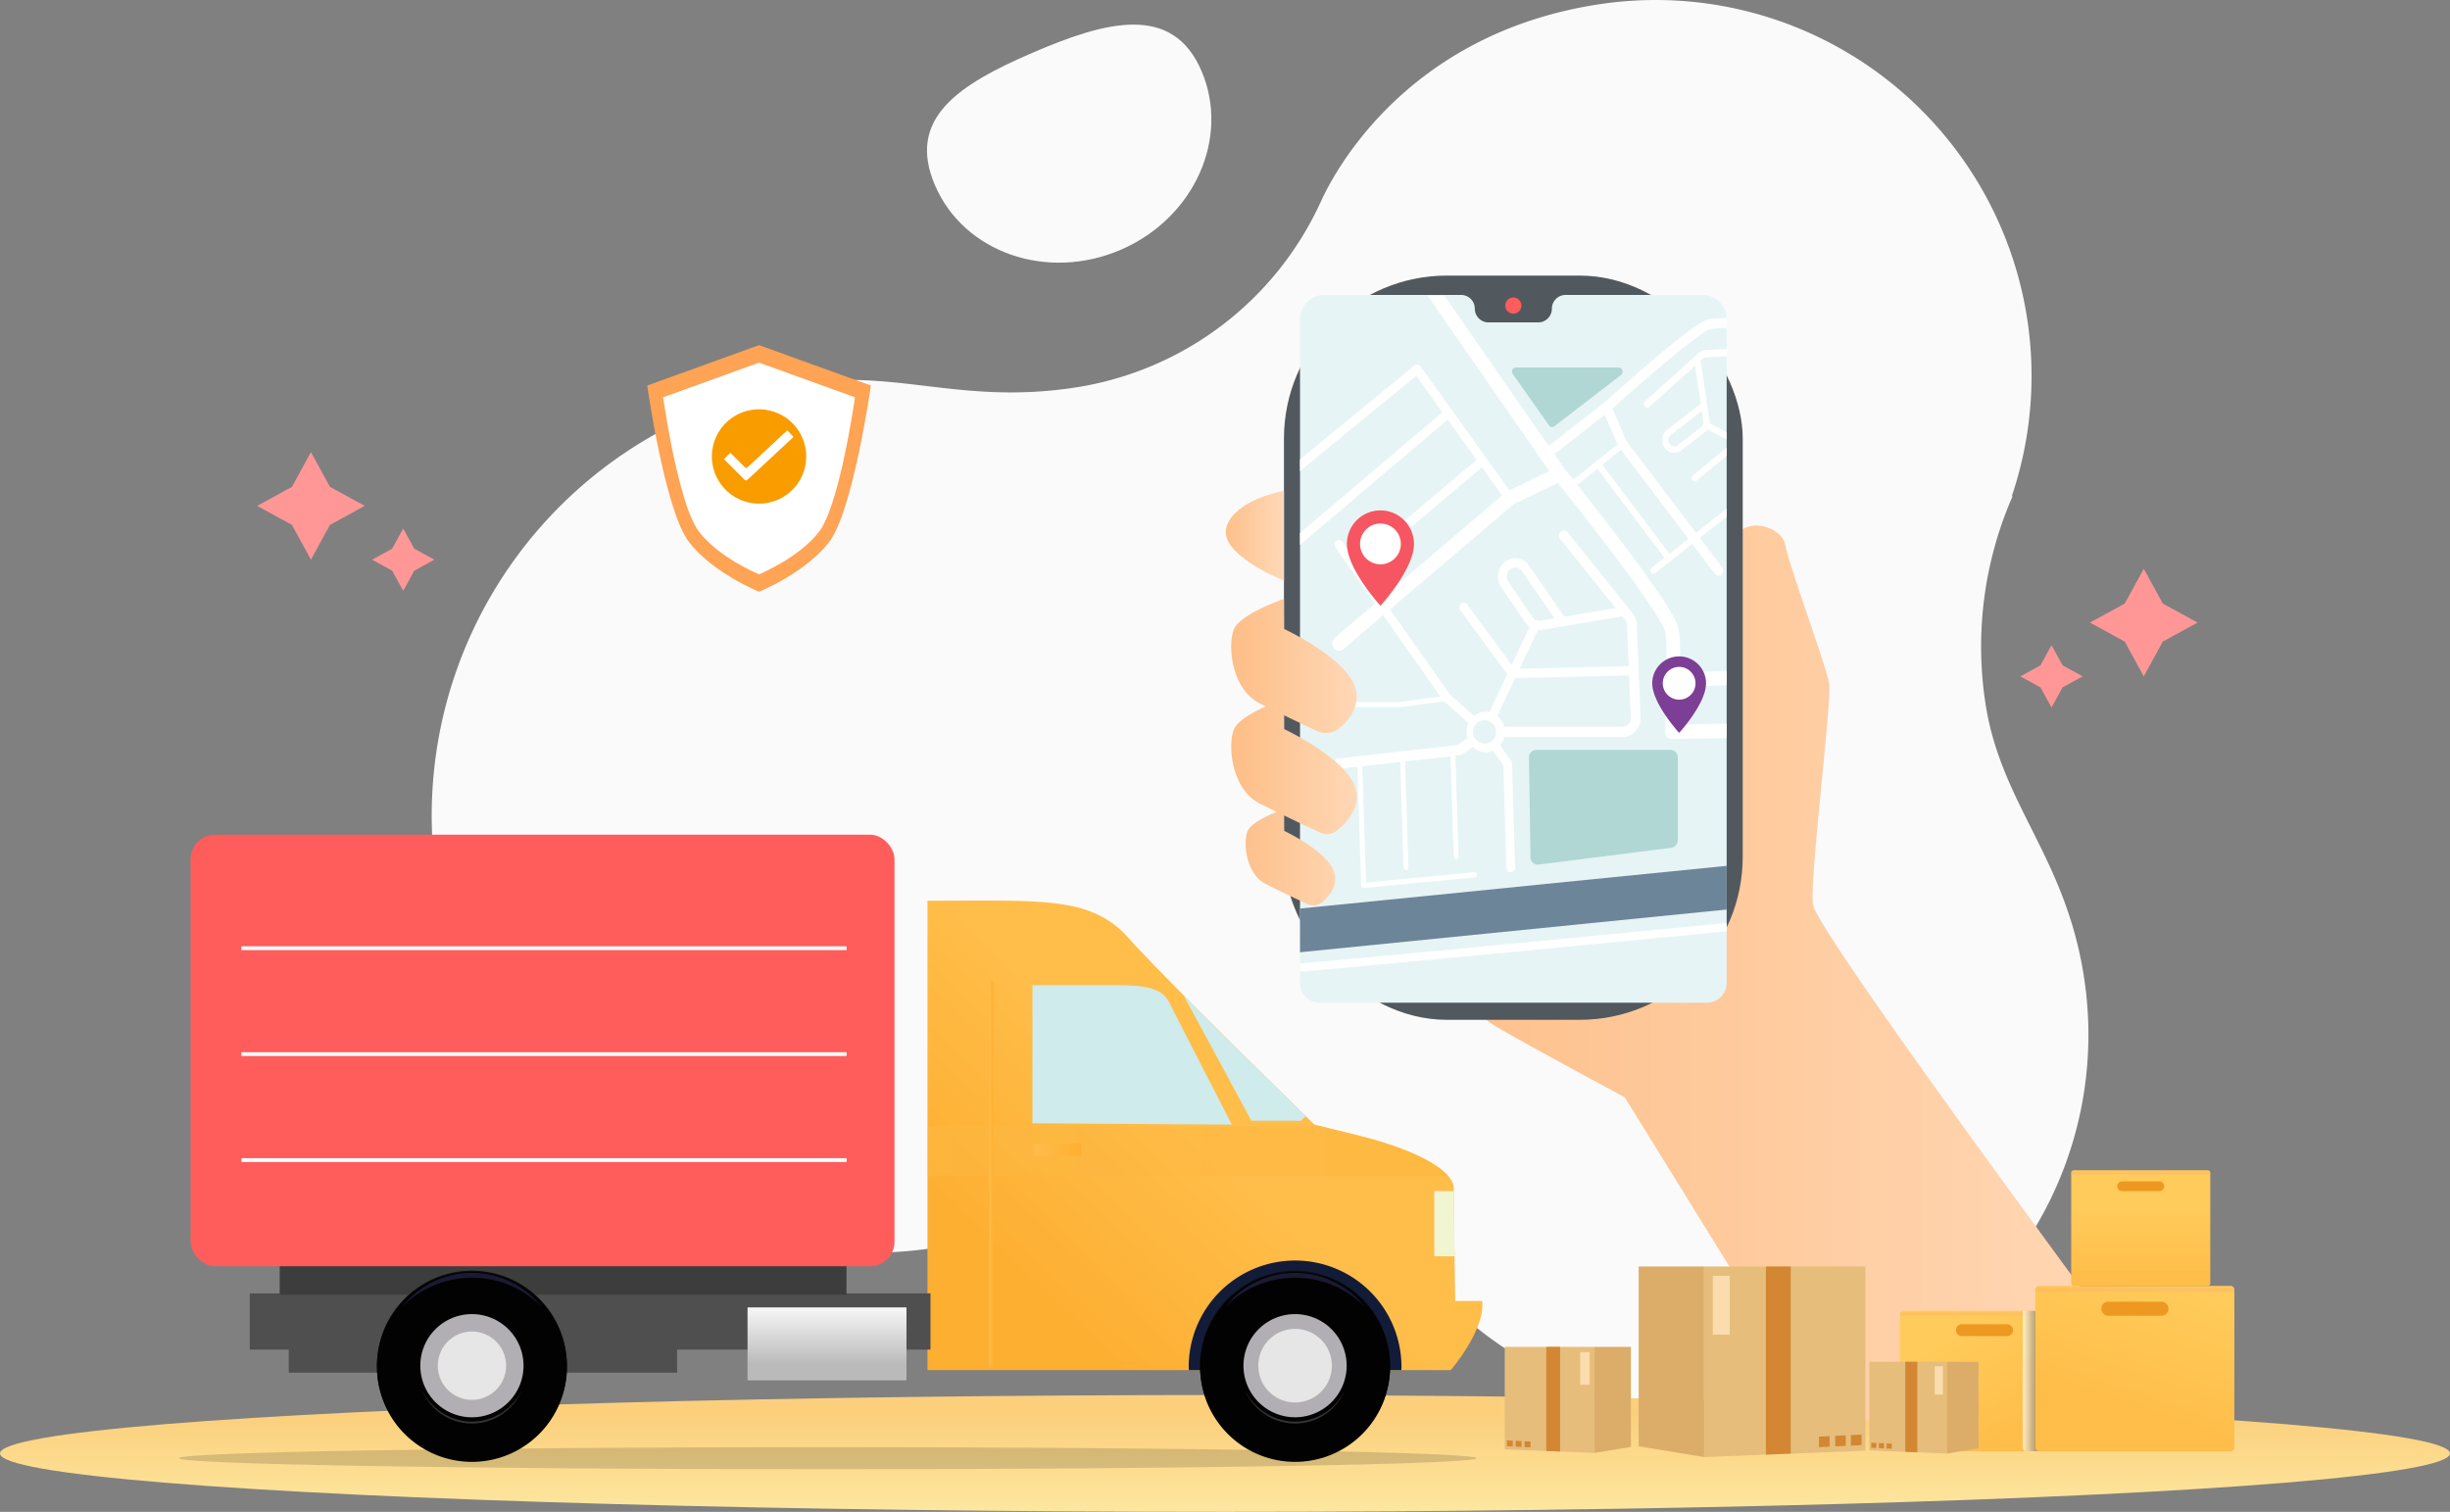 <svg xmlns="http://www.w3.org/2000/svg" xmlns:xlink="http://www.w3.org/1999/xlink" width="355.245" height="219.236" viewBox="0 0 355.245 219.236">
  <rect x="0" y="0" width="355.245" height="219.236" fill="#808080" stroke="none"/>
  <defs>
    <linearGradient id="linear-gradient" x1="0.5" y1="1.783" x2="0.5" y2="0.155" gradientUnits="objectBoundingBox">
      <stop offset="0" stop-color="#fffdc0"/>
      <stop offset="1" stop-color="#fbcf7c"/>
    </linearGradient>
    <linearGradient id="linear-gradient-2" y1="0.5" x2="1" y2="0.5" gradientUnits="objectBoundingBox">
      <stop offset="0" stop-color="#febd85"/>
      <stop offset="1" stop-color="#ffd9b8"/>
    </linearGradient>
    <clipPath id="clip-path">
      <path id="Path_24566" data-name="Path 24566" d="M2997.846,3191.052h19.826a1.992,1.992,0,0,1,1.992,1.992,1.992,1.992,0,0,0,1.992,1.992h7.192a1.992,1.992,0,0,0,1.992-1.992,1.992,1.992,0,0,1,1.992-1.992h19.826a3.525,3.525,0,0,1,3.525,3.525v96.205a2.864,2.864,0,0,1-2.812,2.912h-56.239a2.863,2.863,0,0,1-2.811-2.912v-96.205A3.525,3.525,0,0,1,2997.846,3191.052Z" fill="none"/>
    </clipPath>
    <linearGradient id="linear-gradient-5" x1="0.472" y1="0.5" x2="0.151" y2="0.783" gradientUnits="objectBoundingBox">
      <stop offset="0" stop-color="#ffbd49"/>
      <stop offset="1" stop-color="#fdaf32"/>
    </linearGradient>
    <linearGradient id="linear-gradient-6" x1="0" y1="0.5" x2="1" y2="0.5" xlink:href="#linear-gradient-5"/>
    <linearGradient id="linear-gradient-7" x1="0.5" y1="-11.305" x2="0.5" y2="-83.758" xlink:href="#linear-gradient-5"/>
    <linearGradient id="linear-gradient-8" x1="0" y1="0.5" x2="1" y2="0.5" xlink:href="#linear-gradient-5"/>
    <linearGradient id="linear-gradient-9" x1="0" y1="0.5" x2="1" y2="0.5" xlink:href="#linear-gradient-5"/>
    <linearGradient id="linear-gradient-10" x1="-150.375" y1="-0.105" x2="-150.375" y2="0.782" gradientUnits="objectBoundingBox">
      <stop offset="0" stop-color="#fff"/>
      <stop offset="1" stop-color="#bababa"/>
    </linearGradient>
    <linearGradient id="linear-gradient-11" x1="0.752" y1="0.859" x2="0.286" y2="0.196" gradientUnits="objectBoundingBox">
      <stop offset="0" stop-color="#ffbd49"/>
      <stop offset="1" stop-color="#ffcb5a"/>
    </linearGradient>
    <linearGradient id="linear-gradient-12" x1="0.612" y1="0.5" x2="0.037" y2="0.5" gradientUnits="objectBoundingBox">
      <stop offset="0"/>
      <stop offset="1" stop-color="#fff"/>
    </linearGradient>
    <linearGradient id="linear-gradient-13" x1="0.395" y1="0.758" x2="0.705" y2="-0.003" xlink:href="#linear-gradient-11"/>
    <linearGradient id="linear-gradient-14" x1="0.5" y1="0.934" x2="0.5" y2="0.331" xlink:href="#linear-gradient-11"/>
  </defs>
  <g id="Group_17079" data-name="Group 17079" transform="translate(-2805.82 -3148.179)">
    <g id="Group_17033" data-name="Group 17033">
      <g id="Group_17032" data-name="Group 17032">
        <path id="Path_24549" data-name="Path 24549" d="M3097.625,3220.183a54.278,54.278,0,0,0-3.921,29.979c2.254,14.706,11.618,22.24,14.3,39.775a54.527,54.527,0,0,1-92.936,46.349c-.1.045-16.908-19.931-43.205-15.9-11.476,1.756-18.892,6.961-30.442,8.733a63.4,63.4,0,1,1-19.205-125.341c13.556-2.079,23.024,3.118,39.474.6a46.962,46.962,0,0,0,35.581-26.815c.073.009,9.581-24.038,40.3-28.745a54.51,54.51,0,0,1,59.971,71.266A.673.673,0,0,1,3097.625,3220.183Z" fill="#fafafa"/>
      </g>
      <path id="Path_24550" data-name="Path 24550" d="M2968.327,3184.4c10.66-4.6,15.892-16.234,11.687-25.981s-13.842-7.182-24.5-2.581-18.314,9.5-14.107,19.243S2957.666,3189,2968.327,3184.4Z" fill="#fafafa"/>
    </g>
    <ellipse id="Ellipse_851" data-name="Ellipse 851" cx="177.622" cy="8.472" rx="177.622" ry="8.472" transform="translate(2805.82 3350.471)" fill="url(#linear-gradient)"/>
    <g id="Group_17034" data-name="Group 17034">
      <path id="Path_24551" data-name="Path 24551" d="M2853.665,3218.78l5.042,2.757-5.042,2.758-2.757,5.042-2.758-5.042-5.042-2.758,5.042-2.757,2.758-5.042Z" fill="#ff9797"/>
      <path id="Path_24552" data-name="Path 24552" d="M2865.884,3227.74l2.919,1.6-2.919,1.6-1.6,2.919-1.6-2.919-2.919-1.6,2.919-1.6,1.6-2.919Z" fill="#ff9797"/>
    </g>
    <g id="Group_17035" data-name="Group 17035">
      <path id="Path_24553" data-name="Path 24553" d="M3113.905,3235.7l-5.042,2.757,5.042,2.758,2.758,5.042,2.757-5.042,5.042-2.758-5.042-2.757-2.757-5.042Z" fill="#ff9797"/>
      <path id="Path_24554" data-name="Path 24554" d="M3101.686,3244.659l-2.919,1.6,2.919,1.6,1.6,2.919,1.6-2.919,2.919-1.6-2.919-1.6-1.6-2.919Z" fill="#ff9797"/>
    </g>
    <g id="Group_17038" data-name="Group 17038">
      <path id="Path_24555" data-name="Path 24555" d="M2899.663,3204.085s2.576,18.186,6.062,22.7,10.154,7.2,10.154,7.2,6.668-2.685,10.154-7.2,6.062-22.7,6.062-22.7l-16.216-5.859-16.216,5.859" fill="#ffa354"/>
      <path id="Path_24556" data-name="Path 24556" d="M2915.879,3200.765l-13.913,5.027s2.21,15.6,5.2,19.479,8.712,6.179,8.712,6.179,5.721-2.3,8.712-6.179,5.2-19.479,5.2-19.479Z" fill="#fff"/>
      <g id="Group_17037" data-name="Group 17037">
        <circle id="Ellipse_852" data-name="Ellipse 852" cx="6.842" cy="6.842" r="6.842" transform="translate(2907.648 3219.46) rotate(-76.717)" fill="#f99c00"/>
        <g id="Group_17036" data-name="Group 17036">
          <path id="Path_24557" data-name="Path 24557" d="M2914.185,3217.762a.288.288,0,0,1-.4-.007l-2.995-2.994.928-.929,2.1,2.1a.288.288,0,0,0,.4.007l5.759-5.362.9.962Z" fill="#fff"/>
        </g>
      </g>
    </g>
    <g id="Group_17047" data-name="Group 17047">
      <path id="Path_24558" data-name="Path 24558" d="M3004.86,3237.321l-6.02,36.956s17.986,19.355,24.086,22.875S3041.4,3307.3,3041.4,3307.3l28.969,46.83,51.613.342s-52.836-70.934-53.3-75.157,2.816-29.564,2.346-32.144-5.865-17.128-6.335-19.944-6.8-4.927-8.212.7-.93,14.635.977,19.2c1.6,3.829.037,7.911-.667,7.676s-5-4.589-5-4.589S3007.675,3235.679,3004.86,3237.321Z" fill="url(#linear-gradient-2)"/>
      <g id="Group_17045" data-name="Group 17045">
        <rect id="Rectangle_5608" data-name="Rectangle 5608" width="66.523" height="107.923" rx="23.641" transform="translate(3058.513 3296.066) rotate(180)" fill="#52595e"/>
        <path id="Path_24559" data-name="Path 24559" d="M3024.084,3192.49a1.168,1.168,0,1,0,1.168-1.169A1.168,1.168,0,0,0,3024.084,3192.49Z" fill="#ff5c5c"/>
        <path id="Path_24560" data-name="Path 24560" d="M2997.846,3190.949h19.826a1.992,1.992,0,0,1,1.992,1.992,1.992,1.992,0,0,0,1.992,1.992h7.192a1.992,1.992,0,0,0,1.992-1.992,1.992,1.992,0,0,1,1.992-1.992h19.826a3.525,3.525,0,0,1,3.525,3.525v96.2a2.864,2.864,0,0,1-2.812,2.912h-56.239a2.863,2.863,0,0,1-2.811-2.912v-96.206A3.525,3.525,0,0,1,2997.846,3190.949Z" fill="#e6f4f5"/>
        <g id="Group_17042" data-name="Group 17042">
          <g id="Group_17041" data-name="Group 17041" clip-path="url(#clip-path)">
            <g id="Group_17040" data-name="Group 17040">
              <g id="Group_17039" data-name="Group 17039">
                <path id="Path_24561" data-name="Path 24561" d="M3060.749,3276.733a2.273,2.273,0,0,0-.024-.283c-.245-1.726-2.239-2.946-4.455-2.724l-64.446,6.451c-2.216.221-3.813,1.8-3.568,3.526s2.239,2.946,4.455,2.724l64.446-6.451C3059.251,3279.767,3060.793,3278.345,3060.749,3276.733Z" fill="#6d8599"/>
              </g>
              <path id="Path_24562" data-name="Path 24562" d="M3027.517,3258.038l.225,14.456a1.05,1.05,0,0,0,1.149,1.063l19.3-2.447a1.069,1.069,0,0,0,.905-1.081V3258.02a1.058,1.058,0,0,0-1.027-1.088h-19.522A1.06,1.06,0,0,0,3027.517,3258.038Z" fill="#6bb2ab" opacity="0.44"/>
              <path id="Path_24563" data-name="Path 24563" d="M2992.684,3289.057l.338-.48h0l.338-.48a.515.515,0,0,0-.3-.116c1.232.015,43.763-4.075,66.08-6.24l.1,1.194c-.165.016-16.68,1.618-33.008,3.179-9.591.918-17.24,1.642-22.737,2.153-3.265.3-5.8.534-7.526.685C2992.892,3289.222,2992.892,3289.222,2992.684,3289.057Z" fill="#fff"/>
              <path id="Path_24564" data-name="Path 24564" d="M3003.575,3276.948l16.072-1.541a.367.367,0,0,0,.321-.373V3275a.36.36,0,0,0-.384-.339l-15.7,1.506-.534-16.867,5.506-.62.478,15.291a.354.354,0,1,0,.707-.012v-.013l-.479-15.345,6.581-.741.473,14.545a.354.354,0,1,0,.707-.013v-.013l-.475-14.6.2-.022a2.489,2.489,0,0,0,1.165-.451l1.148-.824a2.677,2.677,0,0,0,1.886.789,2.636,2.636,0,0,0,1.055-.222l1.5,2.111.437,14.819a.637.637,0,1,0,1.272-.021v-.021l-.444-15.033a.7.7,0,0,0-.128-.385l-1.607-2.258a2.991,2.991,0,0,0,.6-1.211h17.2a2.473,2.473,0,0,0,1.85-.837,2.777,2.777,0,0,0,.712-1.874c0-.04,0-.08,0-.12l-.544-13.462a2.817,2.817,0,0,0-.607-1.64l-9.406-11.741a.679.679,0,0,0-1-.086.78.78,0,0,0-.081,1.056l8.022,10.013-7.44,1.252c-.009-.016-.019-.032-.03-.048l-5.089-7.351a2.4,2.4,0,0,0-3.276-.711,2.648,2.648,0,0,0-1.172,1.736,2.775,2.775,0,0,0,.423,2.087l3.517,5.137a2.559,2.559,0,0,0,.595.618l-2.6,5.513-6.43-8.73a.612.612,0,0,0-.893-.117.7.7,0,0,0-.11.947l6.8,9.236-2.6,5.52a2.572,2.572,0,0,0-.529-.055,2.663,2.663,0,0,0-1.688.61l-3.443-3.081a1.216,1.216,0,0,1-.191-.215l-8.55-12.152,17.926-15.265,6.407-3.086c1.171,1.462,4.309,5.4,7.453,9.549,7.282,9.606,8.052,11.678,8.115,12.085.472,3.064-.007,14.3-.012,14.415a1.078,1.078,0,0,0,.279.779.964.964,0,0,0,.727.318l22.55-.42a.967.967,0,0,0,.724-.353,1.091,1.091,0,0,0,.248-.695c0-.037,0-.073,0-.11l-.792-7.966a1.009,1.009,0,0,0-1.023-.938l-17.209.725a1.05,1.05,0,0,0,.079,2.1l16.282-.686.581,5.85-20.419.38c.111-2.985.361-11.027-.057-13.734-.1-.623-.351-2.277-8.528-13.064-2.324-3.065-4.643-6.016-6.175-7.947l2.912-2.344,9.72,12.912-1.872,1.48a.489.489,0,0,0-.091.659.429.429,0,0,0,.623.1l5.37-4.244,3.28,4.326a.665.665,0,0,0,.972.112.764.764,0,0,0,.106-1.031l-3.248-4.284,7.782-6.149.531,4.4v7.266a.247.247,0,1,0,.494,0v-7.283c0-.011,0-.022,0-.033l-.573-4.752c.015-.018.032-.034.047-.053l2.042-2.563a1.833,1.833,0,0,0,1.431.113l.559.875a.893.893,0,0,1,.133.387L3066,3230.97a.5.5,0,0,0,.544.465.517.517,0,0,0,.439-.576l-.193-1.92,11.351-.4a.24.24,0,0,0,.177-.088.273.273,0,0,0,.061-.2l-1.017-11.906a.253.253,0,0,0-.246-.238h-.022a.258.258,0,0,0-.224.284l.993,11.63-11.125.4-.409-4.078,10.086-.354a.263.263,0,0,0-.008-.524h-.009l-10.121.355-.489-4.875,9.594-.35a.263.263,0,0,0-.009-.524h-.008l-9.629.352-.015-.149a1.978,1.978,0,0,0-.3-.863l-.543-.85a2.112,2.112,0,0,0,.52-1.4,2.149,2.149,0,0,0-.146-.782l1.393-1.113,9.774-.324a.472.472,0,0,0-.014-.942h-.014l-9.915.328a.433.433,0,0,0-.254.1l-1.49,1.191a1.9,1.9,0,0,0-.8-.443v-12.742a1.941,1.941,0,0,0-.551-1.37,1.723,1.723,0,0,0-1.237-.527c-.026,0-.052,0-.079,0l-8.879.4a1.742,1.742,0,0,0-1.082.449l-7.744,6.968a.546.546,0,0,0-.057.738.475.475,0,0,0,.7.06l6.6-5.942.826,5.511-.032.022-4.848,3.77a1.912,1.912,0,0,0-.469,2.427,1.755,1.755,0,0,0,1.145.868,1.665,1.665,0,0,0,1.376-.314l3.389-2.6a1.8,1.8,0,0,0,.407-.44l3.636,1.925-5.758,4.763a.492.492,0,0,0-.077.662.428.428,0,0,0,.624.081l6.093-5.039,3.64,1.928a2.2,2.2,0,0,0-.036.392,2.126,2.126,0,0,0,.4,1.25l-2.031,2.551a.9.9,0,0,1-.142.141l-8.015,6.334-10.069-13.28-2.036-4.746c.965-.867,3.563-3.191,6.3-5.521,6.336-5.394,7.7-5.965,7.97-6.011,2.022-.35,9.434.005,9.509.009a.664.664,0,0,0,.513-.207.757.757,0,0,0,.21-.538l-.277-16.705a.753.753,0,0,0-.233-.536.67.67,0,0,0-.458-.184c-.024,0-.048,0-.073,0l-5.254.586a.722.722,0,0,0-.619.759l.479,12.747a.709.709,0,0,0,.718.7.718.718,0,0,0,.664-.762l-.452-12.061,3.858-.431.251,15.126a69.9,69.9,0,0,0-9.059.042c-.41.071-1.5.26-8.616,6.317-3.323,2.829-6.442,5.649-6.706,5.888l-7.979,6.211-15.714-22.672c-.111-.165-2.96-4.346-6.543-4.8a5.093,5.093,0,0,0-4.212,1.466,1.091,1.091,0,0,0-.1,1.479.95.95,0,0,0,1.4.1,3.22,3.22,0,0,1,2.68-.966c2.26.284,4.5,2.943,5.174,3.943l17.4,25.1-5.779,2.783-12.879-17.964a.628.628,0,0,0-.424-.26.607.607,0,0,0-.472.135l-18.72,15.355a.7.7,0,0,0-.114.945.613.613,0,0,0,.893.121l18.212-14.938,3.792,5.289-24.27,20.575a.7.7,0,0,0-.1.948.611.611,0,0,0,.894.1l24.245-20.554,4.179,5.828-17.431,14.737-2-2.838a.612.612,0,0,0-.89-.137.7.7,0,0,0-.13.944l5.729,8.142-5.839,4.972a1.092,1.092,0,0,0-.152,1.474.953.953,0,0,0,1.392.161l5.783-4.924,8.3,11.8-5.942.8h-9.809a.375.375,0,0,0,0,.749h9.831l.045,0,6.415-.869c.024.024.047.05.072.073l3.46,3.095a3.056,3.056,0,0,0-.282,1.284,3.1,3.1,0,0,0,.129.885l-1.182.848a1.111,1.111,0,0,1-.522.2l-16.994,1.913a.74.74,0,0,0-.628.824.718.718,0,0,0,.778.666l2.591-.292.545,17.209a.382.382,0,0,0,.119.268A.338.338,0,0,0,3003.575,3276.948Zm49.018-69.183.223,1.488a.922.922,0,0,1-.341.872l-3.388,2.6a.809.809,0,0,1-.5.173.82.82,0,0,1-.176-.019.852.852,0,0,1-.561-.425.935.935,0,0,1,.23-1.187Zm4.575-7.961.242,11.71-3.7-1.959a2,2,0,0,0-.014-.45l-1.29-8.61.345-.311a.783.783,0,0,1,.485-.2Zm4.763,14.1-3.622-1.917-.252-12.228,4.058-.184a.77.77,0,0,1,.589.235.87.87,0,0,1,.247.614v12.753A1.94,1.94,0,0,0,3061.931,3213.908Zm1.524,2.485a1.174,1.174,0,1,1,1.106-1.173A1.141,1.141,0,0,1,3063.455,3216.393Zm-25.309-.819,2.7-2.171,9.789,12.91-2.76,2.181Zm-4.194,2.194c-.665-.835-1.1-1.374-1.2-1.5l-1.553-2.241,7.314-5.693,1.836,4.28Zm-27.761,17.106-2.944-4.184,17.44-14.745,2.931,4.089Zm25.038,2.975-2.009.338a1.182,1.182,0,0,1-1.177-.517l-3.517-5.137a1.331,1.331,0,0,1-.233-.753,1.433,1.433,0,0,1,.026-.268,1.278,1.278,0,0,1,.574-.849,1.171,1.171,0,0,1,1.6.348Zm-5.061,7.3,2.645-5.61a2.384,2.384,0,0,0,.607-.022l11.624-1.956.42.524a1.274,1.274,0,0,1,.272.736l.241,5.962Zm-2.25,8.4a2.944,2.944,0,0,0-.982-1.547l2.589-5.491,16.506-.382.249,6.151a1.247,1.247,0,0,1-.318.894,1.108,1.108,0,0,1-.829.375Zm-2.753,2.44a1.68,1.68,0,1,1,1.583-1.677A1.631,1.631,0,0,1,3021.165,3255.993Z" fill="#fff"/>
              <path id="Path_24565" data-name="Path 24565" d="M3025.183,3202.434c1.34,1.9,4.242,6.015,5.232,7.419a.552.552,0,0,0,.8.128l9.639-7.419a.615.615,0,0,0-.337-1.1h-14.872A.611.611,0,0,0,3025.183,3202.434Z" fill="#6bb2ab" opacity="0.44"/>
            </g>
          </g>
        </g>
        <g id="Group_17043" data-name="Group 17043">
          <path id="Path_24567" data-name="Path 24567" d="M3001.12,3227.052c0,3.656,4.863,8.965,4.863,8.965s4.86-5.28,4.86-8.965a4.861,4.861,0,1,0-9.723,0Z" fill="#f65662"/>
          <circle id="Ellipse_853" data-name="Ellipse 853" cx="2.958" cy="2.958" r="2.958" transform="translate(3003.025 3224.094)" fill="#fff"/>
        </g>
        <g id="Group_17044" data-name="Group 17044">
          <path id="Path_24568" data-name="Path 24568" d="M3045.392,3247.264c0,2.932,3.9,7.192,3.9,7.192s3.9-4.236,3.9-7.192a3.9,3.9,0,1,0-7.8,0Z" fill="#7d3f95"/>
          <path id="Path_24569" data-name="Path 24569" d="M3046.92,3247.264a2.373,2.373,0,1,0,2.373-2.373A2.372,2.372,0,0,0,3046.92,3247.264Z" fill="#fff"/>
        </g>
      </g>
      <g id="Group_17046" data-name="Group 17046">
        <path id="Path_24570" data-name="Path 24570" d="M2983.681,3224.51c1.261-3.782,7.681-5.027,7.953-5.078l.356-.067v13.005l-.414-.17C2991.2,3232.046,2982.388,3228.391,2983.681,3224.51Z" fill="url(#linear-gradient-2)"/>
        <path id="Path_24571" data-name="Path 24571" d="M2984.719,3239.458c.853-2.134,6.628-4.2,6.873-4.288l.4-.142.012,4.351c1.246.6,8.409,4.154,10.136,7.993.94,2.087.234,4.329-1.987,6.313a3.078,3.078,0,0,1-3.364.5c-1.192-.56-2.96-1.4-4.785-2.275l.006,1.992c1.246.6,8.408,4.154,10.136,7.993,1.374,3.055-.977,5.537-2.5,6.743a2.3,2.3,0,0,1-2.419.271c-1.171-.549-3.164-1.487-5.229-2.482l.006,2.228c1.01.486,5.923,2.965,7.131,5.648.7,1.562.143,3.225-1.575,4.681a2.041,2.041,0,0,1-2.183.294c-1.357-.637-3.936-1.856-5.954-2.865-3-1.5-3.364-6.071-2.721-7.68.48-1.2,3.006-2.332,4.233-2.82-.828-.4-1.647-.8-2.409-1.186-4.2-2.1-4.7-8.5-3.8-10.746.5-1.257,2.676-2.485,4.623-3.367-.281-.138-.557-.274-.825-.408C2984.321,3248.1,2983.818,3241.709,2984.719,3239.458Z" fill="url(#linear-gradient-2)"/>
      </g>
    </g>
    <g id="Group_17059" data-name="Group 17059">
      <path id="Path_24572" data-name="Path 24572" d="M2831.759,3359.635c0,.882,42.117,1.6,94.077,1.6s94.07-.722,94.07-1.6-42.114-1.6-94.07-1.6S2831.759,3358.753,2831.759,3359.635Z" opacity="0.15" style="mix-blend-mode: multiply;isolation: isolate"/>
      <g id="Group_17058" data-name="Group 17058">
        <g id="Group_17048" data-name="Group 17048">
          <path id="Path_24573" data-name="Path 24573" d="M2970.741,3346.581h45.3c.611-.719,4.475-5.489,4.451-9.2h0c0-.09,0-.17,0-.264h-3.666a.272.272,0,0,1-.271-.264h0s-.215-13.359-.215-16.338h0c.128-2.586-6.551-5.722-13.27-7.322h0l-6.742-1.67h0c-.121-.083-21.643-21.025-27.1-27.164h0c-4.284-4.819-9.648-5.312-20.248-5.312h0c-2.5,0-5.27.028-8.4.031v67.5Z" fill="#c73338"/>
        </g>
        <path id="Path_24574" data-name="Path 24574" d="M2940.3,3278.8v68.058h75.874s5-5.753,4.565-10.016h-3.916s-.212-13.356-.212-16.328c0-2.951-6.739-5.923-13.474-7.59l-6.746-1.673s-21.525-20.956-26.962-27.066S2956.826,3278.8,2940.3,3278.8Z" fill="url(#linear-gradient-5)"/>
        <path id="Path_24575" data-name="Path 24575" d="M2940.3,3318.681v-7.173h57.119c.892.219,2.559.636,5.718,1.42,5.329,1.313,10.652,3.451,12.644,5.753Z" opacity="0.3" fill="url(#linear-gradient-6)" style="mix-blend-mode: screen;isolation: isolate"/>
        <path id="Path_24576" data-name="Path 24576" d="M2842.04,3335.731h98.7v8.156h-36.742v3.347h-56.31v-3.347h-5.645Z" fill="#4f4f4f"/>
        <g id="Group_17049" data-name="Group 17049">
          <path id="Path_24577" data-name="Path 24577" d="M3016.833,3337.12v-.552h-11.627v.552Z" fill="url(#linear-gradient-7)" style="mix-blend-mode: multiply;isolation: isolate"/>
        </g>
        <g id="Group_17050" data-name="Group 17050">
          <path id="Path_24578" data-name="Path 24578" d="M2975.063,3293.583c-.979-2.02-3.864-2.27-7.419-2.27h-.32c-.513,0-1.041.007-1.579.007H2955.8V3310.8l28.188.18h0c-1.257-2.444-7.749-15.054-8.926-17.394Z" fill="#c73338"/>
        </g>
        <g id="Group_17051" data-name="Group 17051">
          <path id="Path_24579" data-name="Path 24579" d="M3014.062,3330.076h2.4c-.056-3.35-.1-7.041-.111-8.905h-2.285v8.905Z" fill="#c73338"/>
        </g>
        <g id="Group_17052" data-name="Group 17052">
          <path id="Path_24580" data-name="Path 24580" d="M2914.212,3348.338v0Zm22.5-.549v-9.468h-21.949v9.468Z" fill="#ccc"/>
        </g>
        <rect id="Rectangle_5609" data-name="Rectangle 5609" width="82.182" height="4.295" transform="translate(2846.376 3331.631)" fill="#3d3d3d"/>
        <g id="Group_17053" data-name="Group 17053">
          <path id="Path_24581" data-name="Path 24581" d="M2860.475,3346.22a13.776,13.776,0,1,0,13.773-13.776A13.765,13.765,0,0,0,2860.475,3346.22Z" fill="#0d0d0d"/>
          <path id="Path_24582" data-name="Path 24582" d="M2860.475,3346.394a13.776,13.776,0,1,0,13.773-13.78A13.77,13.77,0,0,0,2860.475,3346.394Z" fill="#020202"/>
          <path id="Path_24583" data-name="Path 24583" d="M2874.248,3333.464a14.323,14.323,0,0,0-10.1,4.194,12.848,12.848,0,0,1,20.192,0A14.169,14.169,0,0,0,2874.248,3333.464Z" fill="#2b2a54" opacity="0.6" style="mix-blend-mode: screen;isolation: isolate"/>
          <path id="Path_24584" data-name="Path 24584" d="M2866.766,3346.22a7.483,7.483,0,1,0,7.482-7.482A7.481,7.481,0,0,0,2866.766,3346.22Z" fill="#b1afb3"/>
          <path id="Path_24585" data-name="Path 24585" d="M2869.3,3346.22a4.953,4.953,0,1,0,4.947-4.954A4.946,4.946,0,0,0,2869.3,3346.22Z" fill="#e6e6e6"/>
          <path id="Path_24586" data-name="Path 24586" d="M2874.248,3354.327a8.118,8.118,0,0,0,7.225-4.524,7.832,7.832,0,0,1-14.447,0A8.11,8.11,0,0,0,2874.248,3354.327Z" fill="#333"/>
        </g>
        <path id="Path_24587" data-name="Path 24587" d="M2993.6,3330.968a15.428,15.428,0,0,1,15.429,15.426c0,.159-.018.312-.018.468H2978.2c0-.156-.021-.309-.021-.468A15.432,15.432,0,0,1,2993.6,3330.968Z" fill="#121c38"/>
        <g id="Group_17054" data-name="Group 17054">
          <path id="Path_24588" data-name="Path 24588" d="M2979.83,3346.22a13.776,13.776,0,1,0,13.773-13.776A13.765,13.765,0,0,0,2979.83,3346.22Z" fill="#0d0d0d"/>
          <path id="Path_24589" data-name="Path 24589" d="M2979.83,3346.394a13.776,13.776,0,1,0,13.773-13.78A13.77,13.77,0,0,0,2979.83,3346.394Z" fill="#020202"/>
          <path id="Path_24590" data-name="Path 24590" d="M2993.6,3333.464a14.309,14.309,0,0,0-10.093,4.194,12.841,12.841,0,0,1,20.185,0A14.14,14.14,0,0,0,2993.6,3333.464Z" fill="#2b2a54" opacity="0.6" style="mix-blend-mode: screen;isolation: isolate"/>
          <path id="Path_24591" data-name="Path 24591" d="M2986.121,3346.22a7.481,7.481,0,1,0,7.482-7.482A7.481,7.481,0,0,0,2986.121,3346.22Z" fill="#b1afb3"/>
          <path id="Path_24592" data-name="Path 24592" d="M2988.273,3346.22a5.333,5.333,0,1,0,5.33-5.336A5.331,5.331,0,0,0,2988.273,3346.22Z" fill="#e6e6e6"/>
          <path id="Path_24593" data-name="Path 24593" d="M2993.6,3354.327a8.1,8.1,0,0,0,7.221-4.524,7.829,7.829,0,0,1-14.443,0A8.109,8.109,0,0,0,2993.6,3354.327Z" fill="#333"/>
        </g>
        <g id="Group_17055" data-name="Group 17055">
          <path id="Path_24594" data-name="Path 24594" d="M2949.833,3346.23v-55.573a.271.271,0,0,0-.274-.268h0a.272.272,0,0,0-.278.268h0v55.573a.285.285,0,0,0,.278.278h0a.285.285,0,0,0,.274-.278Z" fill="url(#linear-gradient-8)" style="mix-blend-mode: multiply;isolation: isolate"/>
        </g>
        <rect id="Rectangle_5610" data-name="Rectangle 5610" width="6.812" height="1.781" transform="translate(2955.805 3314.029)" fill="url(#linear-gradient-9)" style="mix-blend-mode: multiply;isolation: isolate"/>
        <path id="Path_24595" data-name="Path 24595" d="M3016.732,3330.357h-2.947V3320.9h2.829C3016.621,3322.7,3016.673,3326.76,3016.732,3330.357Z" fill="#f2f5d2"/>
        <path id="Path_24596" data-name="Path 24596" d="M2995.144,3310.04l-.708.66h-7.169l-9.846-18.214C2983.979,3299.111,2992.1,3307.054,2995.144,3310.04Z" fill="#d0ebeb"/>
        <path id="Path_24597" data-name="Path 24597" d="M2984.437,3311.255s-7.829-15.207-9.131-17.8-5.218-2.409-9.561-2.409h-10.221v20.026Z" fill="#d0ebeb"/>
        <rect id="Rectangle_5611" data-name="Rectangle 5611" width="23.046" height="10.576" transform="translate(2914.212 3337.769)" fill="url(#linear-gradient-10)"/>
        <g id="Group_17057" data-name="Group 17057">
          <g id="Group_17056" data-name="Group 17056">
            <path id="Path_24598" data-name="Path 24598" d="M2833.457,3331.3v0Z" fill="#ccc"/>
          </g>
          <rect id="Rectangle_5612" data-name="Rectangle 5612" width="102.062" height="62.583" rx="3.555" transform="translate(2833.457 3269.218)" fill="#ff5c5c"/>
        </g>
        <rect id="Rectangle_5613" data-name="Rectangle 5613" width="87.761" height="0.549" transform="translate(2840.814 3285.404)" fill="#fff"/>
        <rect id="Rectangle_5614" data-name="Rectangle 5614" width="87.761" height="0.549" transform="translate(2840.814 3300.763)" fill="#fff"/>
        <rect id="Rectangle_5615" data-name="Rectangle 5615" width="87.761" height="0.555" transform="translate(2840.814 3316.126)" fill="#fff"/>
      </g>
    </g>
    <g id="Group_17068" data-name="Group 17068">
      <g id="Group_17067" data-name="Group 17067">
        <g id="Group_17061" data-name="Group 17061">
          <g id="Group_17060" data-name="Group 17060">
            <path id="Rectangle_5616" data-name="Rectangle 5616" d="M.461,0H24.044a.46.46,0,0,1,.46.46V19.907a.46.46,0,0,1-.46.46H.46a.46.46,0,0,1-.46-.46V.461A.461.461,0,0,1,.461,0Z" transform="translate(3081.309 3338.257)" fill="url(#linear-gradient-11)"/>
          </g>
          <path id="Path_24599" data-name="Path 24599" d="M3097.7,3341.066a.859.859,0,0,1-.86.863h-6.548a.86.86,0,0,1-.861-.863h0a.859.859,0,0,1,.861-.858h6.548a.858.858,0,0,1,.86.858Z" fill="#ec9821"/>
          <path id="Path_24600" data-name="Path 24600" d="M3081.309,3338.714V3339h24.5v-.287a.441.441,0,0,0-.071-.228h-24.359A.417.417,0,0,0,3081.309,3338.714Z" fill="#ffab70" opacity="0.3" style="mix-blend-mode: screen;isolation: isolate"/>
        </g>
        <path id="Path_24601" data-name="Path 24601" d="M3105.225,3358.163v-19.449a.457.457,0,0,0-.458-.457h-5.657v19.824a.545.545,0,0,0,.541.543h5.116A.46.46,0,0,0,3105.225,3358.163Z" opacity="0.6" fill="url(#linear-gradient-12)" style="mix-blend-mode: multiply;isolation: isolate"/>
        <g id="Group_17064" data-name="Group 17064">
          <g id="Group_17063" data-name="Group 17063">
            <g id="Group_17062" data-name="Group 17062">
              <path id="Rectangle_5617" data-name="Rectangle 5617" d="M.543,0H28.3a.54.54,0,0,1,.54.54V23.433a.541.541,0,0,1-.541.541H.54a.54.54,0,0,1-.54-.54V.543A.543.543,0,0,1,.543,0Z" transform="translate(3100.958 3334.65)" fill="url(#linear-gradient-13)"/>
            </g>
          </g>
          <path id="Path_24602" data-name="Path 24602" d="M3120.245,3337.96a1.013,1.013,0,0,1-1.015,1.012h-7.705a1.012,1.012,0,0,1-1.014-1.012h0a1.015,1.015,0,0,1,1.014-1.015h7.705a1.016,1.016,0,0,1,1.015,1.015Z" fill="#ec9821"/>
          <path id="Path_24603" data-name="Path 24603" d="M3100.958,3335.191v.336H3129.8v-.336a.526.526,0,0,0-.084-.273h-28.671A.517.517,0,0,0,3100.958,3335.191Z" fill="#ffab70" opacity="0.3" style="mix-blend-mode: screen;isolation: isolate"/>
        </g>
        <g id="Group_17066" data-name="Group 17066">
          <g id="Group_17065" data-name="Group 17065">
            <path id="Rectangle_5618" data-name="Rectangle 5618" d="M.38,0H19.788a.378.378,0,0,1,.378.378V16.387a.378.378,0,0,1-.378.378H.378A.378.378,0,0,1,0,16.386V.38A.38.38,0,0,1,.38,0Z" transform="translate(3106.141 3317.883)" fill="url(#linear-gradient-14)"/>
          </g>
          <path id="Path_24604" data-name="Path 24604" d="M3119.626,3320.2a.706.706,0,0,1-.708.707h-5.39a.706.706,0,0,1-.707-.707h0a.708.708,0,0,1,.707-.709h5.39a.708.708,0,0,1,.708.709Z" fill="#ec9821"/>
          <path id="Path_24605" data-name="Path 24605" d="M3106.141,3318.263v.234h20.166v-.234a.4.4,0,0,0-.059-.193H3106.2A.4.4,0,0,0,3106.141,3318.263Z" fill="#ffab70" opacity="0.3" style="mix-blend-mode: screen;isolation: isolate"/>
        </g>
      </g>
    </g>
    <g id="Group_17078" data-name="Group 17078">
      <g id="Group_17071" data-name="Group 17071">
        <g id="Group_17069" data-name="Group 17069">
          <path id="Path_24606" data-name="Path 24606" d="M3088.139,3358.955l-11.257-.446v-12.858h11.257Z" fill="#e6bd7b"/>
          <path id="Path_24607" data-name="Path 24607" d="M3092.709,3358.207l-4.57.748v-13.3h4.57Z" fill="#dcad69"/>
          <path id="Path_24608" data-name="Path 24608" d="M3083.826,3358.784l-1.735-.069v-13.064h1.735Z" fill="#d38732"/>
        </g>
        <rect id="Rectangle_5619" data-name="Rectangle 5619" width="1.187" height="4.111" transform="translate(3086.348 3346.298)" fill="#fbdcae"/>
        <g id="Group_17070" data-name="Group 17070">
          <path id="Path_24609" data-name="Path 24609" d="M3077.152,3358.121l.741.035v-.734l-.741-.036Z" fill="#d38732"/>
          <path id="Path_24610" data-name="Path 24610" d="M3078.249,3358.17l.742.036v-.734l-.742-.035Z" fill="#d38732"/>
          <path id="Path_24611" data-name="Path 24611" d="M3079.377,3357.493v.734l.742.035v-.734Z" fill="#d38732"/>
        </g>
      </g>
      <g id="Group_17074" data-name="Group 17074">
        <g id="Group_17072" data-name="Group 17072">
          <path id="Path_24612" data-name="Path 24612" d="M3052.914,3359.468l23.383-.926v-26.708h-23.383Z" fill="#e6bd7b"/>
          <path id="Path_24613" data-name="Path 24613" d="M3043.422,3357.914l9.491,1.554v-27.634h-9.491Z" fill="#dcad69"/>
          <path id="Path_24614" data-name="Path 24614" d="M3061.873,3359.113l3.6-.143v-27.136h-3.6Z" fill="#d38732"/>
        </g>
        <rect id="Rectangle_5620" data-name="Rectangle 5620" width="2.465" height="8.54" transform="translate(3056.635 3341.719) rotate(180)" fill="#fbdcae"/>
        <g id="Group_17073" data-name="Group 17073">
          <path id="Path_24615" data-name="Path 24615" d="M3075.735,3357.736l-1.54.074v-1.525l1.54-.074Z" fill="#d38732"/>
          <path id="Path_24616" data-name="Path 24616" d="M3073.458,3357.839l-1.54.074v-1.525l1.54-.074Z" fill="#d38732"/>
          <path id="Path_24617" data-name="Path 24617" d="M3071.114,3356.432v1.525l-1.54.074v-1.525Z" fill="#d38732"/>
        </g>
      </g>
      <g id="Group_17077" data-name="Group 17077">
        <g id="Group_17075" data-name="Group 17075">
          <path id="Path_24618" data-name="Path 24618" d="M3037.016,3358.864l-13.012-.515v-14.863h13.012Z" fill="#e6bd7b"/>
          <path id="Path_24619" data-name="Path 24619" d="M3042.3,3358l-5.282.865v-15.378h5.282Z" fill="#dcad69"/>
          <path id="Path_24620" data-name="Path 24620" d="M3032.03,3358.667l-2.005-.079v-15.1h2.005Z" fill="#d38732"/>
        </g>
        <rect id="Rectangle_5621" data-name="Rectangle 5621" width="1.372" height="4.752" transform="translate(3034.945 3344.235)" fill="#fbdcae"/>
        <g id="Group_17076" data-name="Group 17076">
          <path id="Path_24621" data-name="Path 24621" d="M3024.316,3357.9l.857.041v-.849l-.857-.041Z" fill="#d38732"/>
          <path id="Path_24622" data-name="Path 24622" d="M3025.583,3357.958l.857.041v-.849l-.857-.041Z" fill="#d38732"/>
          <path id="Path_24623" data-name="Path 24623" d="M3026.887,3357.175v.849l.857.041v-.849Z" fill="#d38732"/>
        </g>
      </g>
    </g>
  </g>
</svg>